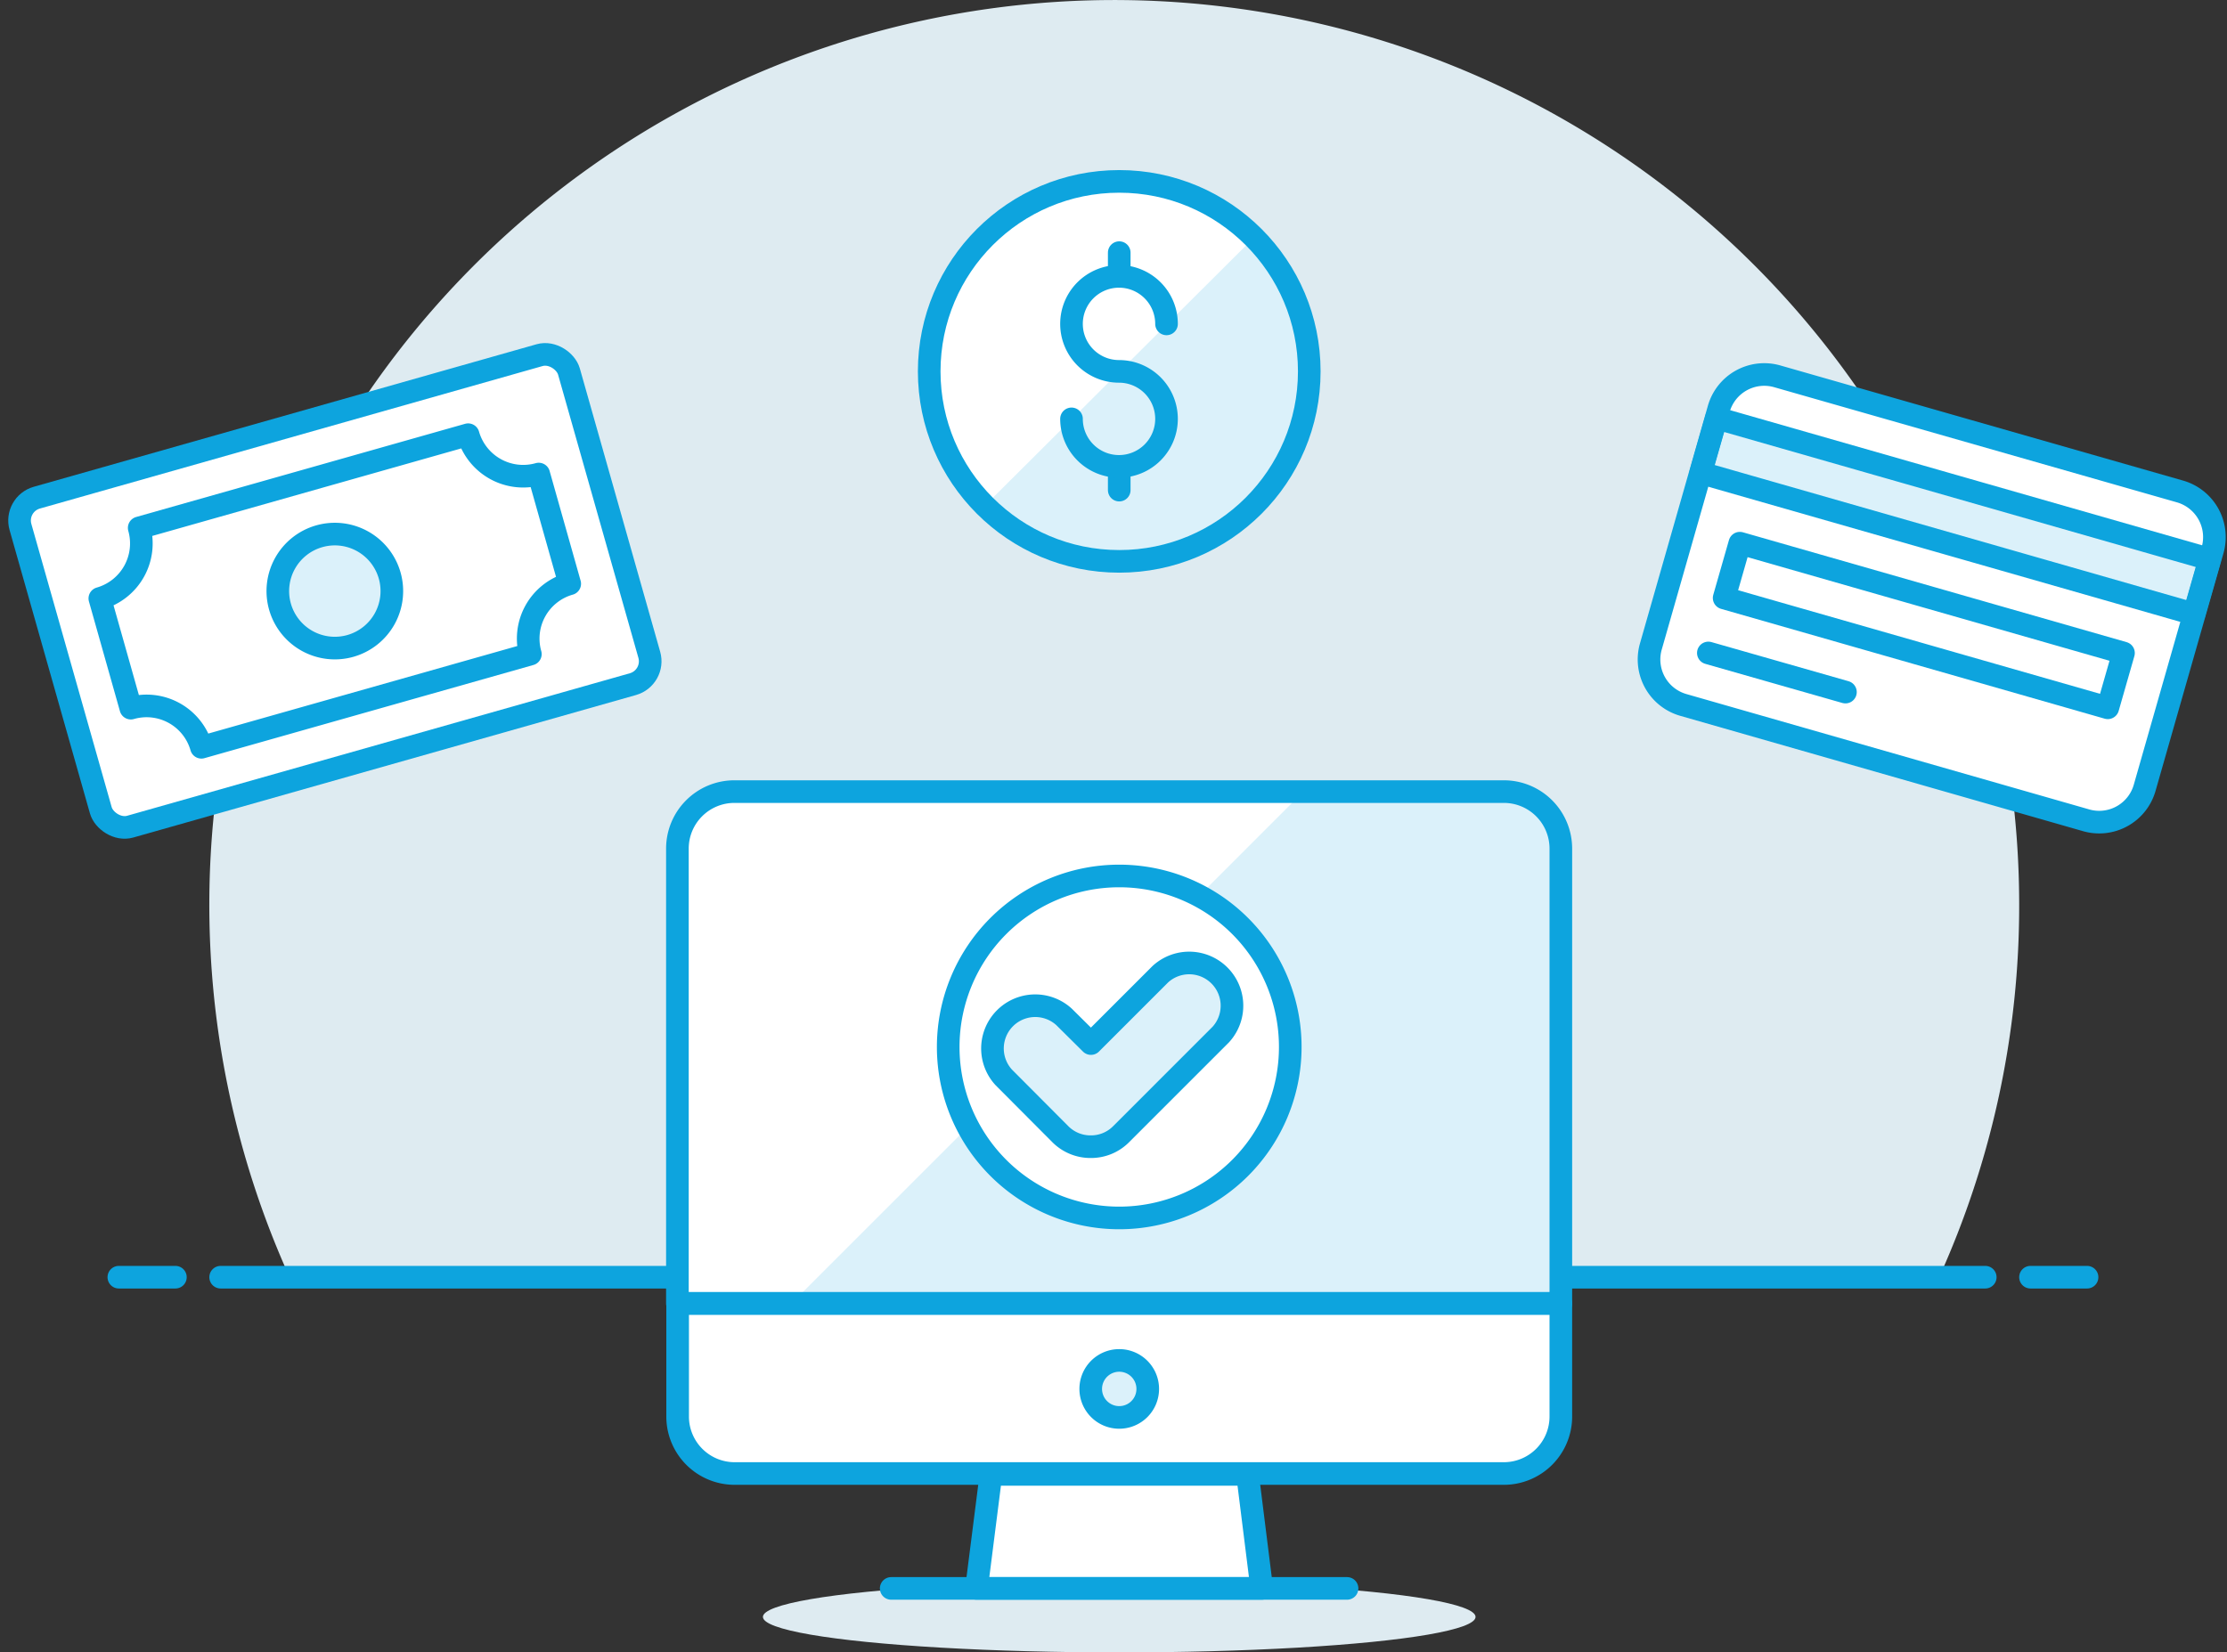 <svg xmlns="http://www.w3.org/2000/svg" width="98.439" height="73.06" viewBox="0 0 98.439 73.06">
  <rect x="0" y="0" width="98.439" height="73.06" fill="#333333" stroke="none"/>
  <g id="monitor-cash-credit-card" transform="translate(-0.637 -13.48)">
    <path id="Path_448" data-name="Path 448" d="M89.89,53.45A40,40,0,1,0,13.46,70H86.33a39.85,39.85,0,0,0,3.56-16.55Z" fill="#deebf1"/>
    <line id="Line_13" data-name="Line 13" x2="78" transform="translate(10.39 69.95)" fill="none" stroke="#0da4de" stroke-linecap="round" stroke-linejoin="round" stroke-width="1"/>
    <line id="Line_14" data-name="Line 14" x2="2.5" transform="translate(5.89 69.95)" fill="none" stroke="#0da4de" stroke-linecap="round" stroke-linejoin="round" stroke-width="1"/>
    <line id="Line_15" data-name="Line 15" x2="2.5" transform="translate(90.39 69.95)" fill="none" stroke="#0da4de" stroke-linecap="round" stroke-linejoin="round" stroke-width="1"/>
    <ellipse id="Ellipse_25" data-name="Ellipse 25" cx="15.75" cy="1.57" rx="15.75" ry="1.57" transform="translate(34.36 83.4)" fill="#deebf1"/>
    <path id="Path_449" data-name="Path 449" d="M69.63,71.11V51a2.52,2.52,0,0,0-2.52-2.52h-34A2.52,2.52,0,0,0,30.58,51V71.11Z" fill="#dbf1fa"/>
    <path id="Path_450" data-name="Path 450" d="M35.62,71.11,58.3,48.43H33.1A2.52,2.52,0,0,0,30.58,51V71.11Z" fill="#fff"/>
    <path id="Path_451" data-name="Path 451" d="M69.63,71.11v5a2.52,2.52,0,0,1-2.52,2.52h-34a2.52,2.52,0,0,1-2.52-2.52v-5Z" fill="#fff" stroke="#0da4de" stroke-linecap="round" stroke-linejoin="round" stroke-width="1"/>
    <path id="Path_452" data-name="Path 452" d="M51.37,74.89a1.26,1.26,0,1,1-1.26-1.26,1.26,1.26,0,0,1,1.26,1.26Z" fill="#dbf1fa" stroke="#0da4de" stroke-linecap="round" stroke-linejoin="round" stroke-width="1"/>
    <path id="Path_453" data-name="Path 453" d="M56.41,83.71H43.8l.64-5.04H55.78Z" fill="#fff" stroke="#0da4de" stroke-linecap="round" stroke-linejoin="round" stroke-width="1"/>
    <line id="Line_16" data-name="Line 16" x2="20.15" transform="translate(40.03 83.71)" fill="none" stroke="#0da4de" stroke-linecap="round" stroke-linejoin="round" stroke-width="1"/>
    <path id="Path_454" data-name="Path 454" d="M69.63,71.11V51a2.52,2.52,0,0,0-2.52-2.52h-34A2.52,2.52,0,0,0,30.58,51V71.11Z" fill="none" stroke="#0da4de" stroke-linecap="round" stroke-linejoin="round" stroke-width="1"/>
    <path id="Path_455" data-name="Path 455" d="M57.67,59.77a7.56,7.56,0,1,1-7.56-7.56A7.56,7.56,0,0,1,57.67,59.77Z" fill="#fff"/>
    <path id="Path_456" data-name="Path 456" d="M57.67,59.77a7.56,7.56,0,1,1-7.56-7.56A7.56,7.56,0,0,1,57.67,59.77Z" fill="none" stroke="#0da4de" stroke-linecap="round" stroke-linejoin="round" stroke-width="1"/>
    <path id="Path_457" data-name="Path 457" d="M48.85,64.18a1.88,1.88,0,0,1-1.34-.55L45,61.11a1.89,1.89,0,0,1,2.67-2.67l1.19,1.18,3.07-3.07a1.89,1.89,0,0,1,2.67,2.67l-4.41,4.41A1.87,1.87,0,0,1,48.85,64.18Z" fill="#dbf1fa"/>
    <path id="Path_458" data-name="Path 458" d="M48.85,64.18a1.88,1.88,0,0,1-1.34-.55L45,61.11a1.89,1.89,0,0,1,2.67-2.67l1.19,1.18,3.07-3.07a1.89,1.89,0,0,1,2.67,2.67l-4.41,4.41A1.87,1.87,0,0,1,48.85,64.18Z" fill="none" stroke="#0da4de" stroke-linecap="round" stroke-linejoin="round" stroke-width="1"/>
    <rect id="Rectangle_247" data-name="Rectangle 247" width="25.2" height="15.12" rx="1.05" transform="translate(1.255 35.77) rotate(-15.83)" fill="#fff"/>
    <path id="Path_459" data-name="Path 459" d="M25.82,39.29l-1.37-4.85a2.53,2.53,0,0,1-3.12-1.74L6.79,36.82a2.53,2.53,0,0,1-1.74,3.12l1.37,4.85a2.52,2.52,0,0,1,3.12,1.73L24.08,42.4A2.52,2.52,0,0,1,25.82,39.29Z" fill="#fff"/>
    <path id="Path_460" data-name="Path 460" d="M17.86,38.92a2.52,2.52,0,1,1-3.11-1.73,2.52,2.52,0,0,1,3.11,1.73Z" fill="#dbf1fa"/>
    <path id="Path_461" data-name="Path 461" d="M17.86,38.92a2.52,2.52,0,1,1-3.11-1.73,2.52,2.52,0,0,1,3.11,1.73Z" fill="none" stroke="#0da4de" stroke-linecap="round" stroke-linejoin="round" stroke-width="1"/>
    <path id="Path_462" data-name="Path 462" d="M25.82,39.29l-1.37-4.85a2.53,2.53,0,0,1-3.12-1.74L6.79,36.82a2.53,2.53,0,0,1-1.74,3.12l1.37,4.85a2.52,2.52,0,0,1,3.12,1.73L24.08,42.4A2.52,2.52,0,0,1,25.82,39.29Z" fill="none" stroke="#0da4de" stroke-linecap="round" stroke-linejoin="round" stroke-width="1"/>
    <rect id="Rectangle_248" data-name="Rectangle 248" width="25.2" height="15.12" rx="1.05" transform="translate(1.255 35.77) rotate(-15.83)" fill="none" stroke="#0da4de" stroke-linecap="round" stroke-linejoin="round" stroke-width="1"/>
    <path id="Path_463" data-name="Path 463" d="M92.82,49.74,75.05,44.65a2.09,2.09,0,0,1-1.44-2.59l3-10.5a2.09,2.09,0,0,1,2.59-1.44L97,35.21a2.1,2.1,0,0,1,1.44,2.59l-3,10.5a2.09,2.09,0,0,1-2.62,1.44Z" fill="#fff"/>
    <rect id="Rectangle_249" data-name="Rectangle 249" width="22.68" height="2.52" transform="translate(76.508 31.962) rotate(15.98)" fill="#dbf1fa"/>
    <line id="Line_17" data-name="Line 17" x2="6.06" y2="1.73" transform="translate(76.15 42.35)" fill="none" stroke="#0da4de" stroke-linecap="round" stroke-linejoin="round" stroke-width="1"/>
    <rect id="Rectangle_250" data-name="Rectangle 250" width="17.64" height="2.52" transform="translate(77.542 37.496) rotate(15.98)" fill="#fff"/>
    <path id="Path_464" data-name="Path 464" d="M92.82,49.74,75.05,44.65a2.09,2.09,0,0,1-1.44-2.59l3-10.5a2.09,2.09,0,0,1,2.59-1.44L97,35.21a2.1,2.1,0,0,1,1.44,2.59l-3,10.5a2.09,2.09,0,0,1-2.62,1.44Z" fill="none" stroke="#0da4de" stroke-linecap="round" stroke-linejoin="round" stroke-width="1"/>
    <rect id="Rectangle_251" data-name="Rectangle 251" width="22.68" height="2.52" transform="translate(76.508 31.962) rotate(15.98)" fill="none" stroke="#0da4de" stroke-linecap="round" stroke-linejoin="round" stroke-width="1"/>
    <rect id="Rectangle_252" data-name="Rectangle 252" width="17.64" height="2.52" transform="translate(77.542 37.496) rotate(15.98)" fill="none" stroke="#0da4de" stroke-linecap="round" stroke-linejoin="round" stroke-width="1"/>
    <path id="Path_469" data-name="Path 469" d="M8.4,0A8.4,8.4,0,1,1,0,8.4,8.4,8.4,0,0,1,8.4,0Z" transform="translate(41.71 21.5)" fill="#dbf1fa"/>
    <path id="Path_465" data-name="Path 465" d="M50.11,21.5a8.4,8.4,0,0,0-5.94,14.34L56.05,24A8.41,8.41,0,0,0,50.11,21.5Z" fill="#fff"/>
    <circle id="Ellipse_27" data-name="Ellipse 27" cx="8.4" cy="8.4" r="8.4" transform="translate(41.71 21.5)" fill="none" stroke="#0da4de" stroke-miterlimit="10" stroke-width="1"/>
    <line id="Line_18" data-name="Line 18" y2="1.05" transform="translate(50.11 34.1)" fill="none" stroke="#0da4de" stroke-linecap="round" stroke-linejoin="round" stroke-width="1"/>
    <line id="Line_19" data-name="Line 19" y2="1.05" transform="translate(50.11 24.65)" fill="none" stroke="#0da4de" stroke-linecap="round" stroke-linejoin="round" stroke-width="1"/>
    <path id="Path_466" data-name="Path 466" d="M48,32a2.1,2.1,0,1,0,2.1-2.1,2.1,2.1,0,1,1,2.1-2.1" fill="none" stroke="#0da4de" stroke-linecap="round" stroke-linejoin="round" stroke-width="1"/>
  </g>
</svg>
